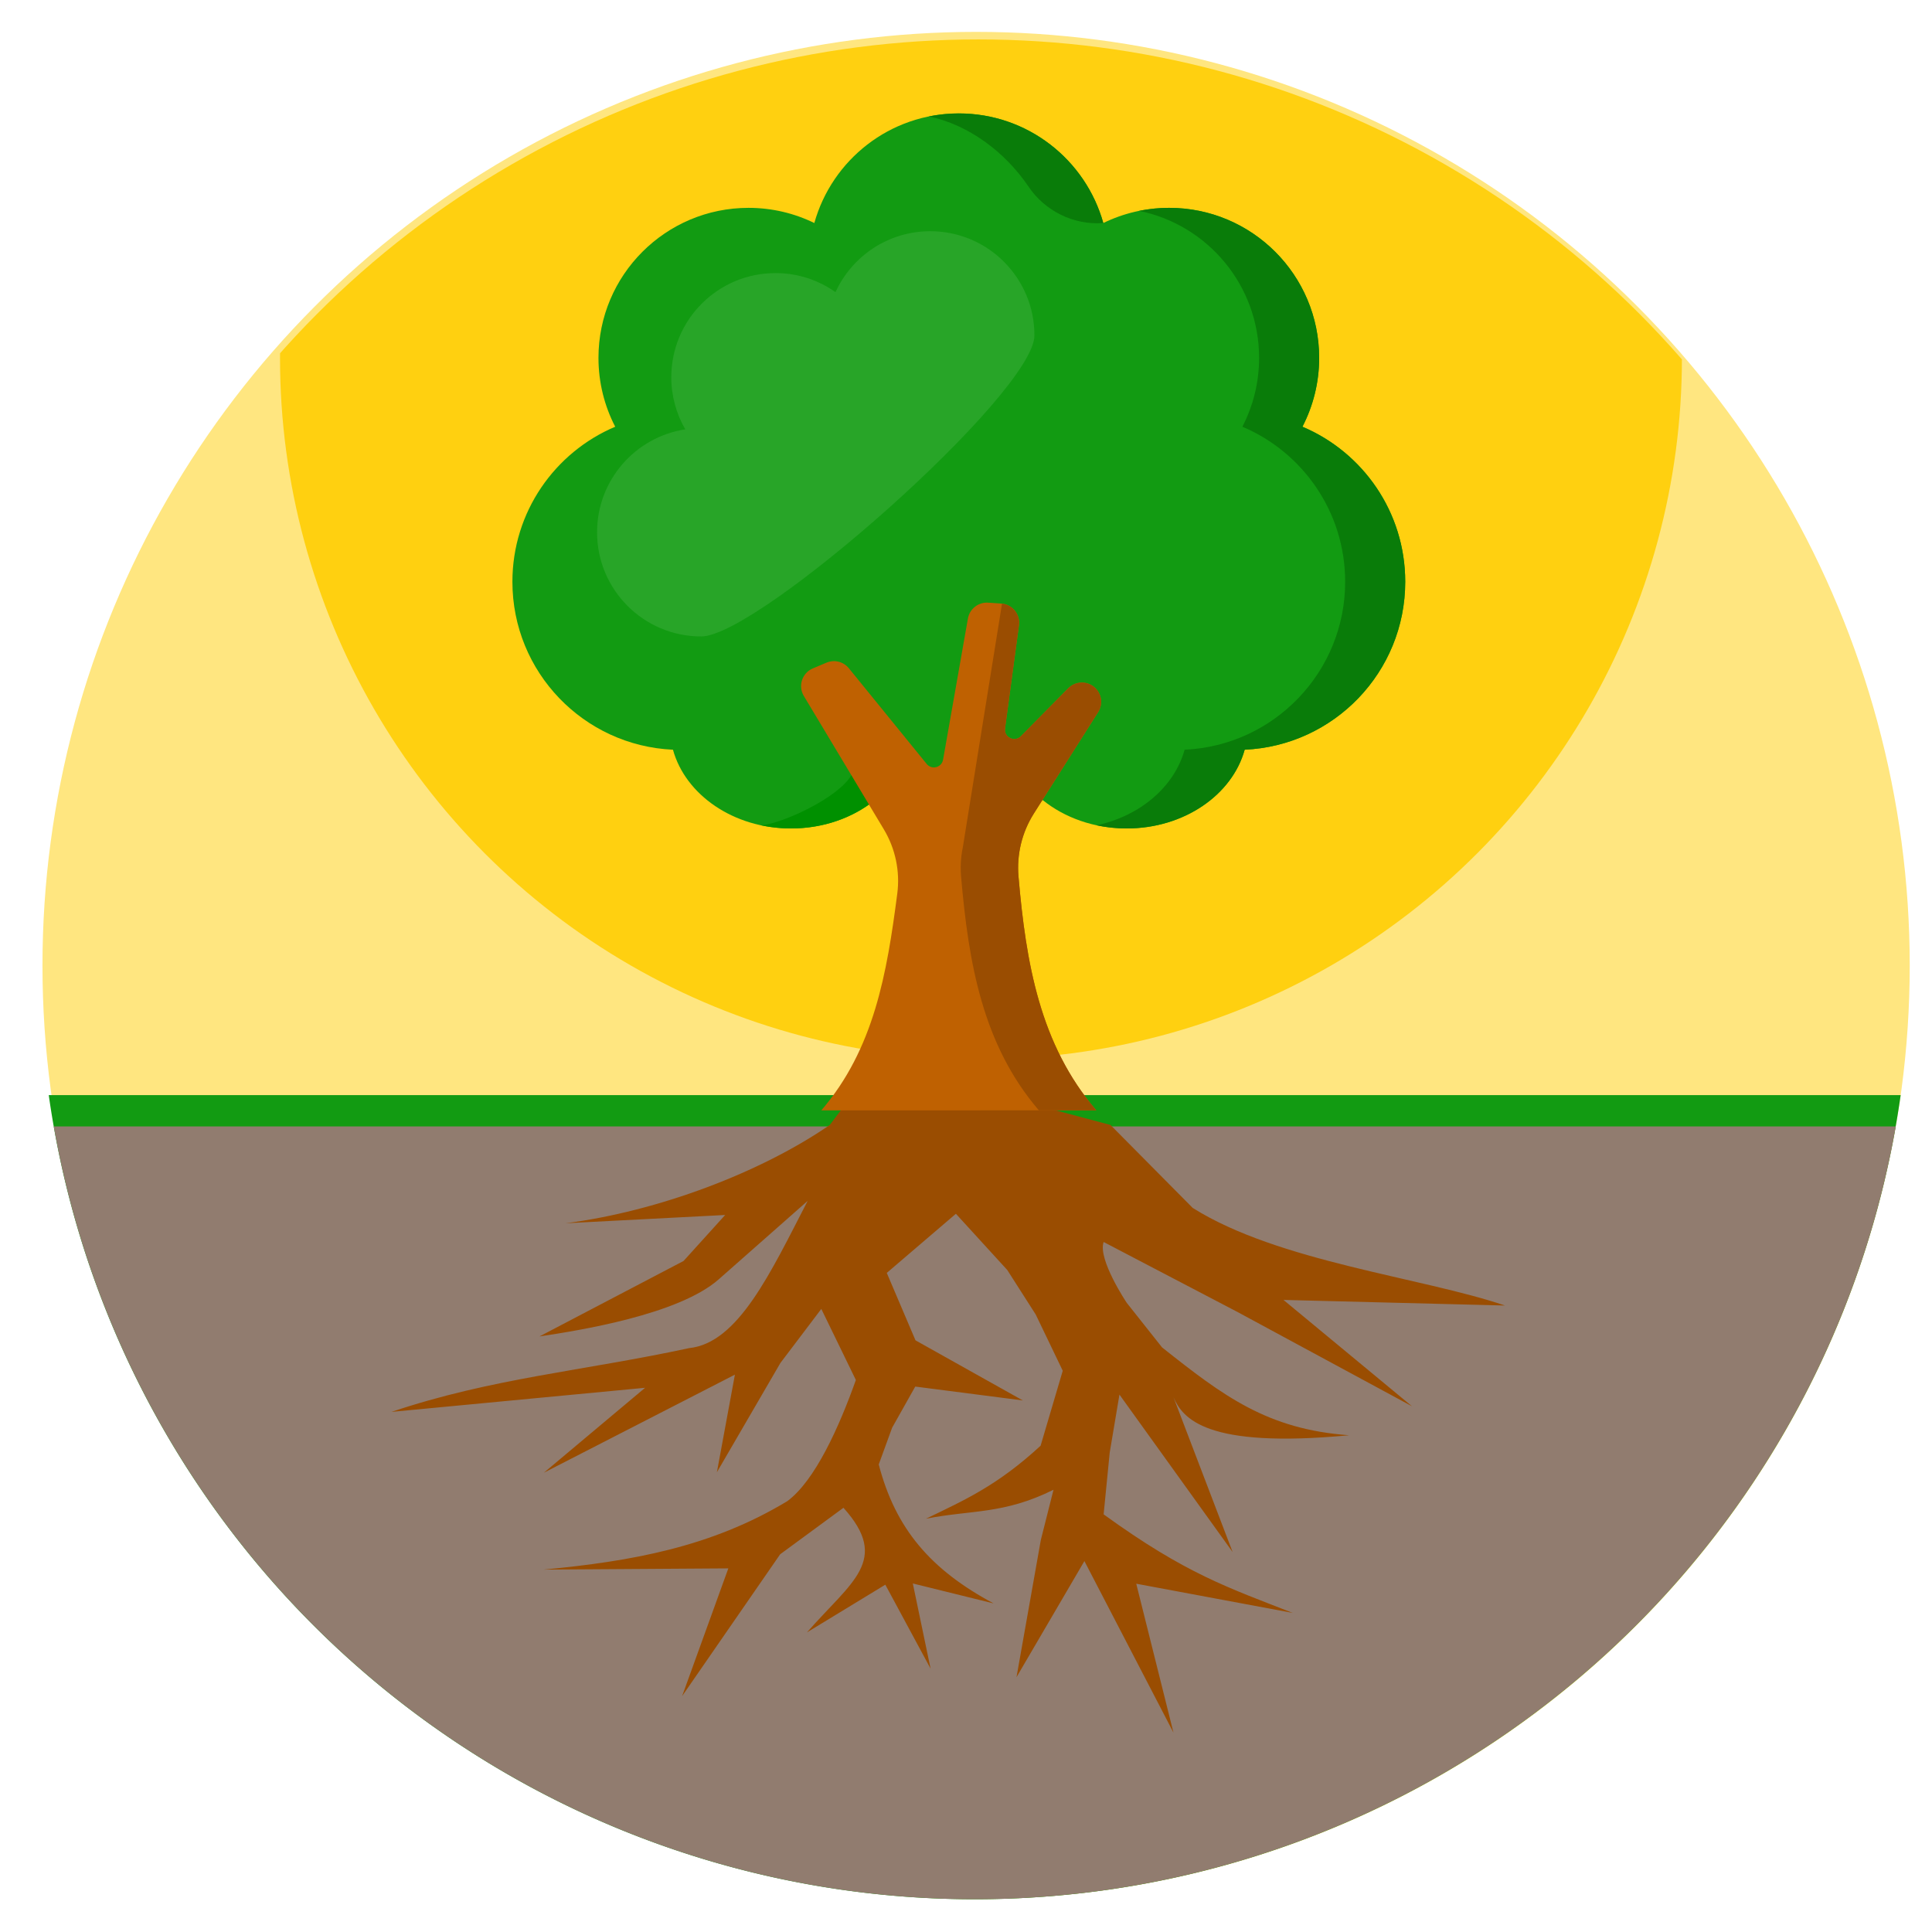<?xml version="1.0" encoding="UTF-8" standalone="no"?>
<svg
   xmlns:dc="http://purl.org/dc/elements/1.1/"
   xmlns:cc="http://creativecommons.org/ns#"
   xmlns:rdf="http://www.w3.org/1999/02/22-rdf-syntax-ns#"
   xmlns:svg="http://www.w3.org/2000/svg"
   xmlns="http://www.w3.org/2000/svg"
   xmlns:sodipodi="http://sodipodi.sourceforge.net/DTD/sodipodi-0.dtd"
   xmlns:inkscape="http://www.inkscape.org/namespaces/inkscape"
   inkscape:export-ydpi="358.39999"
   inkscape:export-xdpi="358.39999"
   inkscape:export-filename="/Users/mike.xiao/Documents/Projects/DBT_icons/dbt_icons/FAST.png"
   width="30"
   height="30"
   viewBox="0 0 7.937 7.938"
   version="1.1"
   id="svg870"
   inkscape:version="1.0beta2 (2b71d25, 2019-12-03)"
   sodipodi:docname="FAST.svg">
  <defs
     id="defs864">
    <inkscape:path-effect
       lpeversion="1"
       is_visible="true"
       id="path-effect5527"
       effect="spiro" />
    <inkscape:path-effect
       lpeversion="1"
       is_visible="true"
       id="path-effect5507"
       effect="spiro" />
    <clipPath
       id="clipPath3356"
       clipPathUnits="userSpaceOnUse">
      <circle
         transform="rotate(-24.851)"
         r="351.669"
         cy="269.704"
         cx="112.222"
         id="circle3358"
         style="opacity:0.998;fill:#aaffee;fill-opacity:1;stroke-width:5.551;stroke-linecap:round;stroke-linejoin:round;stroke-dashoffset:7.408;paint-order:stroke fill markers" />
    </clipPath>
    <clipPath
       id="clipPath5844"
       clipPathUnits="userSpaceOnUse">
      <circle
         r="3.836"
         cy="3.998"
         cx="4.019"
         id="circle5846"
         style="opacity:0.998;fill:#ffe680;fill-opacity:1;stroke-width:0.061;stroke-linecap:round;stroke-linejoin:round;stroke-dashoffset:7.408;paint-order:stroke fill markers" />
    </clipPath>
  </defs>
  <sodipodi:namedview
     id="base"
     pagecolor="#ffffff"
     bordercolor="#666666"
     borderopacity="1.0"
     inkscape:pageopacity="0.0"
     inkscape:pageshadow="2"
     inkscape:zoom="2"
     inkscape:cx="12.776672"
     inkscape:cy="13.8836"
     inkscape:document-units="mm"
     inkscape:current-layer="layer1"
     inkscape:document-rotation="0"
     showgrid="false"
     units="px"
     inkscape:window-width="1137"
     inkscape:window-height="664"
     inkscape:window-x="70"
     inkscape:window-y="111"
     inkscape:window-maximized="0" />
  <g
     inkscape:label="Layer 1"
     inkscape:groupmode="layer"
     id="layer1">
    <circle
       style="opacity:0.998;fill:#ffe680;fill-opacity:1;stroke-width:0.061;stroke-linecap:round;stroke-linejoin:round;stroke-dashoffset:7.408;paint-order:stroke fill markers"
       id="path838"
       cx="4.01"
       cy="3.967"
       r="3.836" />
    <g
       transform="matrix(-0.006,0,0,-0.006,4.951,6.987)"
       id="g5712">
</g>
    <g
       transform="matrix(-0.006,0,0,-0.006,4.951,6.987)"
       id="g5714">
</g>
    <g
       transform="matrix(-0.006,0,0,-0.006,4.951,6.987)"
       id="g5716">
</g>
    <g
       transform="matrix(-0.006,0,0,-0.006,4.951,6.987)"
       id="g5718">
</g>
    <g
       transform="matrix(-0.006,0,0,-0.006,4.951,6.987)"
       id="g5720">
</g>
    <g
       transform="matrix(-0.006,0,0,-0.006,4.951,6.987)"
       id="g5722">
</g>
    <g
       transform="matrix(-0.006,0,0,-0.006,4.951,6.987)"
       id="g5724">
</g>
    <g
       transform="matrix(-0.006,0,0,-0.006,4.951,6.987)"
       id="g5726">
</g>
    <g
       transform="matrix(-0.006,0,0,-0.006,4.951,6.987)"
       id="g5728">
</g>
    <g
       transform="matrix(-0.006,0,0,-0.006,4.951,6.987)"
       id="g5730">
</g>
    <g
       transform="matrix(-0.006,0,0,-0.006,4.951,6.987)"
       id="g5732">
</g>
    <g
       transform="matrix(-0.006,0,0,-0.006,4.951,6.987)"
       id="g5734">
</g>
    <g
       transform="matrix(-0.006,0,0,-0.006,4.951,6.987)"
       id="g5736">
</g>
    <g
       transform="matrix(-0.006,0,0,-0.006,4.951,6.987)"
       id="g5738">
</g>
    <g
       transform="matrix(-0.006,0,0,-0.006,4.951,6.987)"
       id="g5740">
</g>
    <path
       transform="scale(0.265)"
       d="M 29.467 16.979 L 0.754 16.979 A 14.5 14.5 0 0 0 15.109 29.447 A 14.5 14.5 0 0 0 29.467 16.979 z "
       style="opacity:0.998;fill:#129b12;fill-opacity:1;stroke-width:0.229;stroke-linecap:round;stroke-linejoin:round;stroke-dashoffset:7.408;paint-order:stroke fill markers"
       id="path838-9" />
    <path
       transform="scale(0.265)"
       d="M 29.391 17.465 L 0.832 17.465 A 14.5 14.5 0 0 0 15.109 29.447 A 14.5 14.5 0 0 0 29.391 17.465 z "
       style="opacity:0.998;fill:#917c6f;fill-opacity:1;stroke-width:0.229;stroke-linecap:round;stroke-linejoin:round;stroke-dashoffset:7.408;paint-order:stroke fill markers"
       id="path838-7" />
    <path
       sodipodi:nodetypes="cscccccccccccccccccccccccccccccccccccccccccccccccscccccccccccccccccc"
       inkscape:connector-curvature="0"
       id="path5785"
       d="M 2.216,5.491 C 2.376,5.467 2.788,5.402 2.953,5.256 L 3.318,4.934 C 3.166,5.228 3.033,5.518 2.831,5.539 2.395,5.633 2.021,5.662 1.608,5.801 L 2.65,5.702 2.234,6.051 3.019,5.648 2.945,6.049 3.206,5.6 3.374,5.378 3.516,5.67 C 3.447,5.864 3.348,6.084 3.234,6.168 2.921,6.357 2.592,6.415 2.233,6.449 L 2.992,6.444 2.802,6.969 3.205,6.386 3.465,6.195 C 3.659,6.411 3.498,6.498 3.315,6.707 L 3.637,6.511 3.823,6.856 3.75,6.506 4.082,6.588 C 3.824,6.45 3.679,6.282 3.61,6.017 L 3.665,5.866 3.76,5.697 4.202,5.754 3.761,5.507 3.643,5.23 3.927,4.987 4.138,5.218 4.255,5.401 4.366,5.632 4.275,5.94 C 4.096,6.105 3.961,6.164 3.804,6.24 3.991,6.203 4.122,6.223 4.328,6.121 L 4.276,6.327 4.176,6.891 4.455,6.414 4.821,7.119 4.668,6.507 5.311,6.627 C 5.046,6.523 4.872,6.467 4.534,6.222 l 0.025,-0.254 0.04,-0.238 0.465,0.647 -0.243,-0.636 c 0.038,0.086 0.131,0.212 0.722,0.156 C 5.207,5.873 5.026,5.736 4.774,5.536 L 4.629,5.353 c 0,0 -0.12,-0.179 -0.095,-0.25 L 5.083,5.39 5.801,5.778 5.273,5.341 6.183,5.364 C 5.842,5.248 5.253,5.185 4.9,4.963 L 4.562,4.622 4.058,4.488 v 0 L 4.028,4.283 v 0 L 3.672,4.272 3.409,4.622 C 3.126,4.817 2.704,4.977 2.323,5.026 L 2.979,4.992 2.808,5.181 2.512,5.336 Z"
       style="fill:#9a4d01;fill-opacity:1;stroke:none;stroke-width:0.04px;stroke-linecap:butt;stroke-linejoin:miter;stroke-opacity:1" />
    <circle
       clip-path="url(#clipPath5844)"
       r="2.88"
       cy="1.472"
       cx="4.03"
       id="path838-3"
       style="opacity:0.998;fill:#ffd010;fill-opacity:1;stroke-width:0.045;stroke-linecap:round;stroke-linejoin:round;stroke-dashoffset:7.408;paint-order:stroke fill markers" />
    <g
       transform="matrix(0.008,0,0,0.008,1.891,0.466)"
       id="g5706">
      <path
         inkscape:connector-curvature="0"
         style="fill:#129b12"
         d="m 485.271,240.532 c 0,-35.798 -21.77,-66.511 -52.792,-79.623 5.478,-10.59 8.592,-22.602 8.592,-35.348 0,-42.561 -34.502,-77.063 -77.063,-77.063 -12.126,0 -23.593,2.809 -33.799,7.798 C 321.141,23.827 291.362,0 256,0 c -35.362,0 -65.14,23.827 -74.209,56.296 -10.206,-4.99 -21.673,-7.798 -33.799,-7.798 -42.561,0 -77.063,34.502 -77.063,77.063 0,12.746 3.113,24.758 8.592,35.348 -31.022,13.113 -52.792,43.825 -52.792,79.623 0,46.393 36.576,84.196 82.459,86.265 6.397,23.17 31.1,40.443 60.622,40.443 16.732,0 31.91,-5.557 43.095,-14.581 11.186,9.024 26.364,14.581 43.095,14.581 16.731,0 31.91,-5.557 43.095,-14.581 11.186,9.024 26.364,14.581 43.095,14.581 29.522,0 54.225,-17.273 60.622,-40.444 45.883,-2.069 82.459,-39.871 82.459,-86.264 z"
         id="path5630" />
      <g
         id="g5636">
	<path
   inkscape:connector-curvature="0"
   style="fill:#097c09"
   d="m 251.377,0.153 c -0.949,0.057 -1.894,0.125 -2.833,0.217 -0.288,0.028 -0.574,0.06 -0.86,0.091 -1.009,0.109 -2.013,0.235 -3.01,0.383 -0.187,0.027 -0.374,0.054 -0.56,0.083 -1.186,0.185 -2.366,0.391 -3.534,0.629 -0.002,0 -0.004,10e-4 -0.006,10e-4 20.23,4.114 39.171,18.204 51.171,35.964 8.498,12.577 23.017,19.827 38.161,18.797 0.101,-0.007 0.201,-0.014 0.302,-0.021 C 321.141,23.827 291.362,0 256,0 c -1.24,0 -2.471,0.036 -3.696,0.094 -0.31,0.015 -0.617,0.041 -0.927,0.059 z"
   id="path5632" />

	<path
   inkscape:connector-curvature="0"
   style="fill:#097c09"
   d="m 432.479,160.909 c 5.479,-10.59 8.592,-22.602 8.592,-35.348 0,-42.561 -34.502,-77.063 -77.063,-77.063 -5.282,0 -10.438,0.534 -15.42,1.548 35.166,7.147 61.633,38.239 61.633,75.515 0,12.746 -3.113,24.758 -8.592,35.348 31.022,13.113 52.792,43.825 52.792,79.623 0,46.393 -36.576,84.195 -82.458,86.264 -5.243,18.991 -22.787,34.012 -45.199,38.816 4.933,1.059 10.1,1.627 15.427,1.627 29.522,0 54.225,-17.273 60.622,-40.444 45.883,-2.069 82.458,-39.871 82.458,-86.264 0,-35.797 -21.768,-66.51 -52.792,-79.622 z"
   id="path5634" />

</g>
      <path
         inkscape:connector-curvature="0"
         style="fill:#009000"
         d="m 200.82,339.895 c -6.95,11.788 -35.752,24.969 -46.433,25.718 1.175,0.252 2.366,0.472 3.567,0.668 0.096,0.016 0.192,0.033 0.289,0.048 1.217,0.193 2.446,0.359 3.688,0.492 0.032,0.003 0.064,0.005 0.096,0.009 1.117,0.118 2.246,0.203 3.381,0.27 0.276,0.016 0.553,0.032 0.831,0.046 1.183,0.057 2.372,0.095 3.572,0.095 v 0 c 15.26,0 29.216,-4.633 40.042,-12.292 l 1.898,-1.38 -9.666,-15.859 z"
         id="path5638" />
      <path
         inkscape:connector-curvature="0"
         style="fill:#bf6101"
         d="m 294.533,359.573 33.016,-52.099 c 2.612,-4.121 1.821,-9.532 -1.86,-12.734 v 0 c -3.931,-3.419 -9.842,-3.196 -13.504,0.511 l -24.315,24.617 c -3.225,3.265 -8.75,0.55 -8.136,-3.997 l 7.15,-52.976 c 0.764,-5.66 -3.42,-10.786 -9.119,-11.171 l -6.699,-0.453 c -5.034,-0.34 -9.514,3.17 -10.389,8.139 l -12.763,72.513 c -0.71,4.033 -5.831,5.363 -8.414,2.187 l -39.972,-49.159 c -2.766,-3.402 -7.444,-4.572 -11.485,-2.873 l -6.999,2.941 c -5.541,2.329 -7.733,9.027 -4.641,14.181 l 41.076,68.467 c 5.948,9.915 8.401,21.547 6.914,33.014 -5.323,41.057 -11.936,79.778 -38.997,111.32 H 326.6 v 0 c -28.968,-33.766 -36.114,-75.757 -39.948,-120.035 -0.981,-11.371 1.772,-22.754 7.881,-32.393 z"
         id="path5640" />
      <path
         inkscape:connector-curvature="0"
         style="fill:#9a4d01"
         d="m 327.549,307.474 c 2.612,-4.121 1.822,-9.532 -1.86,-12.734 v 0 c -3.931,-3.419 -9.842,-3.196 -13.504,0.511 l -10.859,10.993 v 0 l -13.456,13.623 c -3.225,3.265 -8.75,0.55 -8.136,-3.997 l 7.15,-52.976 c 0.745,-5.517 -3.216,-10.514 -8.694,-11.12 l -20.105,124.965 c -0.338,1.614 -0.602,3.243 -0.786,4.884 v 0 0 c -0.383,3.415 -0.434,6.878 -0.135,10.341 3.836,44.279 10.982,86.27 39.95,120.036 v 0 h 29.488 v 0 c -28.968,-33.766 -36.114,-75.757 -39.948,-120.035 -0.984,-11.37 1.77,-22.752 7.878,-32.392 z"
         id="path5642" />
      <path
         inkscape:connector-curvature="0"
         style="fill:#28a528"
         d="m 241.333,60.5 c -21.621,0 -40.232,12.832 -48.669,31.29 C 183.948,85.631 173.318,82 161.833,82 c -29.547,0 -53.5,23.953 -53.5,53.5 0,9.749 2.621,18.881 7.177,26.752 -25.656,3.945 -45.304,26.115 -45.304,52.875 0,29.547 23.953,53.5 53.5,53.5 29.547,0 171.127,-125.08 171.127,-154.627 0,-29.547 -23.951,-53.5 -53.5,-53.5 z"
         id="path5644" />
      <g
         id="g5646">
</g>
      <g
         id="g5648">
</g>
      <g
         id="g5650">
</g>
      <g
         id="g5652">
</g>
      <g
         id="g5654">
</g>
      <g
         id="g5656">
</g>
      <g
         id="g5658">
</g>
      <g
         id="g5660">
</g>
      <g
         id="g5662">
</g>
      <g
         id="g5664">
</g>
      <g
         id="g5666">
</g>
      <g
         id="g5668">
</g>
      <g
         id="g5670">
</g>
      <g
         id="g5672">
</g>
      <g
         id="g5674">
</g>
    </g>
  </g>
</svg>
